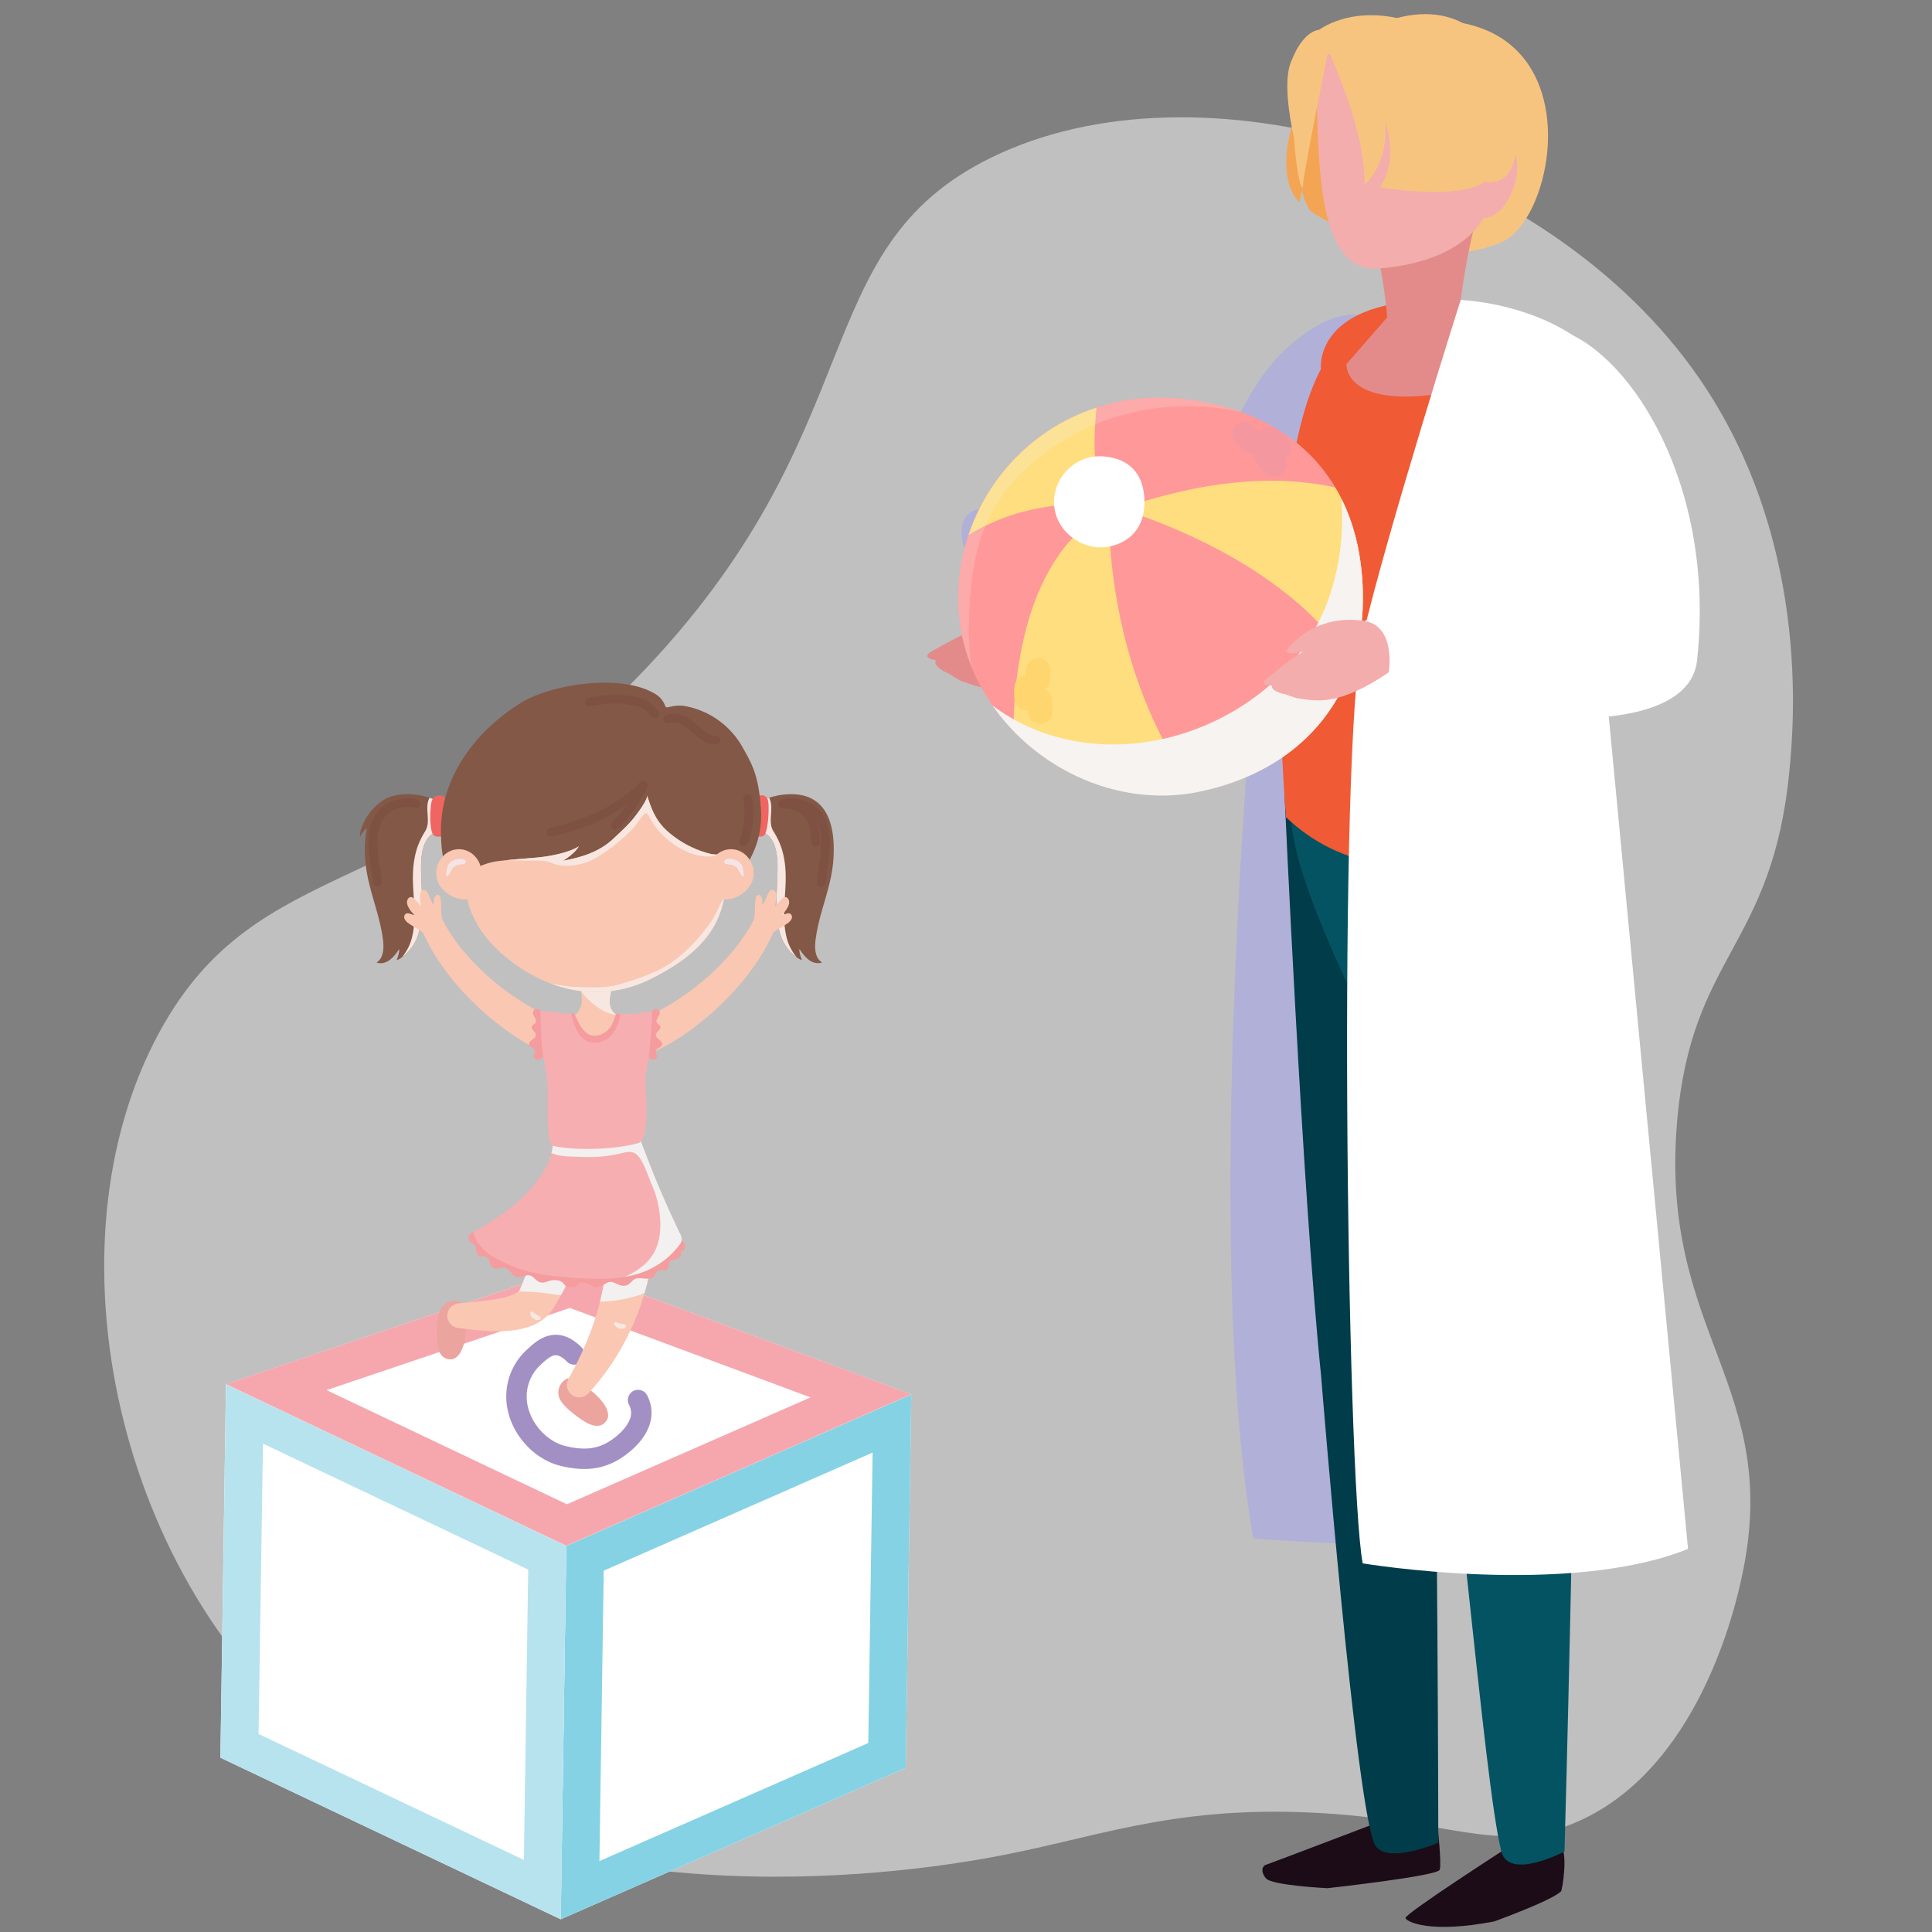 <svg xmlns="http://www.w3.org/2000/svg" viewBox="0 0 1080 1080"><rect x="0" y="0" width="1080" height="1080" fill="#808080" stroke="none"/><defs><style>.cls-1{isolation:isolate;}.cls-14,.cls-2{fill:#fff;}.cls-2{opacity:0.5;}.cls-3{fill:#f3a554;}.cls-4{fill:#f7c480;}.cls-5{fill:#b1b0d8;}.cls-6{fill:#e38b8b;}.cls-7{fill:#1b0c17;}.cls-8{fill:#f3adac;}.cls-9{fill:#003c49;}.cls-10{fill:#035363;}.cls-11{fill:#f05a35;}.cls-12{fill:#f99;}.cls-13{fill:#ffde80;}.cls-15{fill:#f6f3f1;}.cls-15,.cls-25,.cls-26,.cls-31,.cls-33{mix-blend-mode:multiply;}.cls-16{fill:#f1f1f2;opacity:0.2;mix-blend-mode:screen;}.cls-17,.cls-18,.cls-22,.cls-29{fill:none;stroke-linecap:round;stroke-linejoin:round;}.cls-17{stroke:#f4979f;}.cls-17,.cls-18{stroke-width:13.72px;}.cls-18{stroke:#ffd56f;}.cls-19{fill:#85d2e5;}.cls-20{fill:#b7e3ef;}.cls-21{fill:#f6a7ad;}.cls-22{stroke:#a28fc4;stroke-width:11.41px;}.cls-23{fill:#eca49e;}.cls-24{fill:#fac7b3;}.cls-25,.cls-32{fill:#f7e7e0;}.cls-26{fill:#f3f0f0;}.cls-27{fill:#f59c9e;}.cls-28{fill:#835846;}.cls-29{stroke:#7e5142;stroke-width:4.86px;}.cls-30{fill:#f06562;}.cls-33{fill:#f4e4e6;}.cls-34{fill:#f7aeb0;}</style></defs><title>Occupational Therapy</title><g class="cls-1"><g id="Layer_1" data-name="Layer 1"><path class="cls-2" d="M937.5,627.11C927.39,746,997.11,774.65,973.57,882c-3.26,14.88-23.92,109.09-94.85,137.63-42.39,17.06-69.33-2.8-145.61-6.38-80.7-3.78-122.43,15.08-181.68,25.49-29.3,5.15-234.82,41.28-367.36-61.17C65.17,885.64,23.74,696.73,89.22,576.77,144.74,475,231.66,506.25,355.06,379.9c135.29-138.54,93.29-240,199.05-291.81,116.28-56.93,304.62-1.58,391.41,117.23,67.57,92.51,57.13,201,54.77,225.55C990.76,530,945.49,533.25,937.5,627.11Z"/></g><g id="Layer_3" data-name="Layer 3"><path class="cls-3" d="M802.65,20.47c67.6,20-17.29,112.91-17.29,112.91s-28.25,1.56-53-15.53c-2.08-3.6-4.29-8.29-4.39-12,.8-3.4,1.34-5.59.29-2.33a7.88,7.88,0,0,0-.29,2.33c-.53,2.33-1.18,5.23-1.5,7.31C703.22,90.34,736.23.85,802.65,20.47Z"/><path class="cls-4" d="M778.32,136s29.57,12.63,60.86-.54c9.78-4.11,18.39-17.79,22.88-34.64,9.89-37.07-.24-89.55-62-89.53C729.45,11.3,778.32,136,778.32,136Z"/><path class="cls-5" d="M714.56,199.31s31.31-34.36,54.6-19.9c20.37,12.66,16.54,133.4-55.21,218.47-33,39.16-150.8-44.35-172.05-84,0,0-20.42-39.78,26.64-27.86,53.27,13.49,99.89,44.81,97.12,43.73C657.73,326.64,681.14,234.22,714.56,199.31Z"/><path class="cls-5" d="M705.66,325.81s-36.53,351-5.13,534.17c0,0,70.61,5.87,178.54,5.87L746.72,387Z"/><path class="cls-6" d="M586.87,337.27a50.86,50.86,0,0,0-41.21,4.65c-20.79,12.38-2,9.73,51.83,4.79Z"/><path class="cls-6" d="M586.87,337.27s-12.7,2.71-32.38,10.65-20.63,9.09-32.68,15.55c-8.35,4.46,1.11,5.45,1.62,5.74.31.18-1.32.14-.17,2.33.74,1.36,4.07,3.84,6.25,4.6,1.38.48,5.92,3.84,8,4.57,10,3.42,23.15,10.75,60.47-5.77C598,374.94,611,342.76,586.87,337.27Z"/><path class="cls-7" d="M799,1016.3s4.54,2.25,4.59,3.78,2.37,21.61,1.21,25.13-62.76,10.3-62.76,10.3-31.16-1.51-34.4-5.53-1.86-7,0-7.54,73.68-27.9,73.68-27.9Z"/><path class="cls-7" d="M872.05,1031.67s-6.89-3.19-10.16-2.93-10.38,4.26-10.38,4.26,12.19-7.07-8.65-.3c0,0-57.92,37.31-57.18,39.51s13.81,8.75,49.52,1.9c0,0,31.73-11.42,37.38-16.78C873.43,1056.51,876.83,1034.46,872.05,1031.67Z"/><path class="cls-8" d="M869,1002.28s.75,31,.58,31.55c-1.45,4.67-14.76,5-18.71,1.41l-7.75-29.79Z"/><path class="cls-8" d="M800.36,990.66s.5,30.75.29,31.53c-1.41,4.71-14.18,5.61-18.11,2l-5.74-31Z"/><path class="cls-9" d="M718,442.58s9.87,223.21,20.63,327.77c0,0,56.2-9.14,61.9-33.17s-5-282.19-5-282.19Z"/><path class="cls-10" d="M805.44,446.48c-.76,11.33-82.83-5.12-83.58,6.45-2.8,43.39,66.53,164.66,66.42,166.22,26.94,187,41,376.5,51,415.88,4.16,16.36,35.28,0,35.28,0,6-212.57,11-571,11-571C864.4,450.07,834.07,446.19,805.44,446.48Z"/><path class="cls-11" d="M800.29,167.88s50.07-4.63,86,26.79c0,0,23.11,164.87-.77,268.54,0,0-104.4,53.46-166.63-6.39,0,0-15.8-184.14,19.51-250.48C738.39,206.34,733.89,169.38,800.29,167.88Z"/><path class="cls-6" d="M776.8,175.85l-24.16,27.72s-1.83,29.76,71.19,13,7.1-43.19,7.1-43.19L826.79,169l-16.56-1.4-33.43,7.24"/><path class="cls-6" d="M761.75,104.58s12.07,46.83,13.75,73.71c0,0,21.23,19,39.58,1.41,0,0,7.1-70.36,22.07-81.15S761.75,104.58,761.75,104.58Z"/><path class="cls-9" d="M783.49,724.62s14.81-2.53,17.06,5.51,3.47,243.34,3.47,300c0,0-28.21,12.09-35.11,1.71-10.58-16-30.3-261.46-30.3-261.46Z"/><path class="cls-12" d="M761.86,334.51c0,52.66-32.11,95.7-91.38,108-49.1,10.19-100.64-16.86-123.38-60.91-25.36-49.13-7-110.2,38.5-140.52a112.69,112.69,0,0,1,72.91-18.35C723.38,228.82,761.91,269.61,761.86,334.51Z"/><path class="cls-13" d="M619.82,278.81c0-.47-.08-.95-.14-1.43a3.19,3.19,0,0,0-.06-.52h0c.06.38.06.42,0,.11,0,0,0-.07,0-.11s-.2-.2-.3-.32c-5.76-7.42-7.22-16.89-7.47-26.06A194.25,194.25,0,0,1,613,227.85a111.53,111.53,0,0,0-27.36,13.24,112.9,112.9,0,0,0-44.21,58,118.09,118.09,0,0,1,23-10.78c15.94-5.39,32.85-7,49.59-7a2.79,2.79,0,0,1,1.76.62l.44-.21a3,3,0,0,1,2.63.07,3,3,0,0,1,1-1.17C619.87,280,619.87,279.41,619.82,278.81Z"/><path class="cls-13" d="M626.25,284.52a282.79,282.79,0,0,1,29.65,10.77c24.24,10.28,47.67,23.39,67.87,40.38,12.41,10.43,24.19,23.06,31.57,37.74a116,116,0,0,0,6.52-38.9c0-24.22-5.34-45.08-15.44-62C706.41,263.74,664.51,271.39,626.25,284.52Z"/><path class="cls-13" d="M619.7,288.82l-1.55-.44a3.08,3.08,0,0,1-1-.49,67.34,67.34,0,0,0-24.8,21.74c-13.61,19.2-20.24,42.93-23.47,66a219.48,219.48,0,0,0-2.23,33c26,26.89,64.63,41.26,102.06,34.19a202,202,0,0,1-16.25-25C631,378.6,620.89,333.31,619.7,288.82Z"/><path class="cls-14" d="M639.75,280.79c0,12.06-6.09,21.89-19.66,24.71-11.24,2.33-23-3.86-28.24-13.94-5.81-11.26-1.6-25.24,8.81-32.18a25.79,25.79,0,0,1,16.69-4.2C632.21,256.57,639.77,265.93,639.75,280.79Z"/><path class="cls-15" d="M749.8,278.69a135.58,135.58,0,0,1-6.94,55.52,116.39,116.39,0,0,1-38.1,53,137.42,137.42,0,0,1-53.54,25.61c-33.52,7.79-69.36,2.1-96.48-18.52,25.36,36.43,71.53,57.45,115.74,48.27,59.27-12.31,91.34-55.35,91.38-108C761.87,313.16,757.69,294.44,749.8,278.69Z"/><path class="cls-16" d="M542.87,371.47a156,156,0,0,1-1.08-28.66c.81-18.7,3.1-37.45,11.6-54.39,8.89-17.71,24.15-31.94,40.93-42.16,29.4-17.9,65.31-23.22,98.8-16.15a144.15,144.15,0,0,0-34.61-7.37,112.69,112.69,0,0,0-72.91,18.35c-42.8,28.53-61.58,84.28-42.53,131.7C543,372.35,542.93,371.9,542.87,371.47Z"/><path class="cls-17" d="M695.62,242.73a30.8,30.8,0,0,1,4.35,4"/><path class="cls-17" d="M709.85,245.41a20.23,20.23,0,0,1,5.48,4.7"/><path class="cls-17" d="M708,254.72l4.32,4.93"/><path class="cls-18" d="M574,384.3a16.09,16.09,0,0,0,0,5.87"/><path class="cls-18" d="M581.31,391.59a33.85,33.85,0,0,0,.24,6.12"/><path class="cls-18" d="M580.39,374.71a21.14,21.14,0,0,0-.2,4.9"/><path class="cls-14" d="M816.54,167.64s-40.85,128.71-54.79,188.21-9.09,469.32,0,518.08c0,0,114.43,19.13,181.87-8.08l-47.3-496.7,9.45-128.81-27.09-53.17S855.77,170.44,816.54,167.64Z"/><path class="cls-8" d="M826,23.43S766.5-2.29,736.09,25.66c0,0-.67,40.31,1.69,68.2s8.24,54.37,28.77,56.4c0,0,58.09-.16,67.17-39.7C841.9,75,839.35,33,826,23.43Z"/><path class="cls-14" d="M832.57,220.79s-3.43-35.28,23.83-38.28c41.55-4.59,104.34,76.11,92.26,186.73-5.58,50.94-140.65,31.61-180.42,10.53,0,0-39.13-21.6,6.58-38,51.72-18.53,99.86-14.42,98.09-16.79C868,318.4,841.56,272.23,832.57,220.79Z"/><path class="cls-8" d="M759.48,346.75s-19-3-34.36,10.52.16,8.31,45.3-4.51Z"/><path class="cls-8" d="M759.48,346.75s-10.33,4.28-25.65,14-15.9,10.82-25,18.08c-6.29,5,2,4.29,2.51,4.46.3.08-1.13.32.31,1.92.88,1,4.23,2.51,6.23,2.77,1.28.18,5.83,2.19,7.75,2.43,9.25,1.2,21.9,5.08,50.65-14.55C776.32,375.87,781.25,347.32,759.48,346.75Z"/><path class="cls-8" d="M822.39,96.49c-3.66,11.67-1.26,22.84,5.37,24.92s15-5.71,18.64-17.4,1.26-22.85-5.36-24.93S826.05,84.79,822.39,96.49Z"/><path class="cls-4" d="M743,29.38s21,44.93,19.7,74c0,0,13.7-10.88,11.62-35.3,0,0,8,21-2.93,36.61,0,0,43.87,7.56,58.79-3.18,0,0,17.66,4.87,17.61-23.56s-9-53-21.94-58.92C825.83,19,799.77-11.87,743,29.38Z"/><path class="cls-4" d="M722.34,33.12S727.69,18,737.55,16.59c0,0,22.41-17.29,59.29-1.32L742.05,30.48h0s-12.58,62.25-13.8,73.06c-.58,5-3.84-8.5-4.79-25.95C720.74,65.34,717,43.21,722.34,33.12Z"/></g><g id="Layer_4" data-name="Layer 4"><polygon class="cls-14" points="506.31 988.25 313.46 1072.9 316.56 864.13 509.41 779.47 506.31 988.25"/><path class="cls-19" d="M487.79,812.05l-2.42,162.31-150.29,66L337.49,878l150.3-66m21.62-32.58L316.56,864.14l-3.1,208.76,192.85-84.66,3.1-208.77Z"/><polygon class="cls-14" points="123.2 982.56 313.46 1072.9 316.56 864.13 126.31 773.79 123.2 982.56"/><path class="cls-20" d="M147,807l148.27,70.42-2.41,162.29L144.54,969.29,147,807m-20.64-33.2L123.2,982.56l190.26,90.34,3.1-208.76L126.31,773.79Z"/><polygon class="cls-14" points="509.41 779.47 316.56 864.13 126.31 773.79 318.87 708.74 509.41 779.47"/><path class="cls-21" d="M318.54,731.15l134.55,50L316.91,840.9,182.55,777.09l136-45.94m.33-22.41-192.56,65,190.25,90.35,192.85-84.67L318.87,708.74Z"/><path class="cls-22" d="M321,757.16c-10.39-10.4-17.52-3.18-23.26,2.14a29.72,29.72,0,0,0-9,20.11c-.69,15.67,11.47,31,26.16,34.52,11.21,2.67,20.8,2.27,30.41-4.46,8.63-6.06,17-16.09,11.37-26.85"/><path class="cls-23" d="M257.74,728.07a8.62,8.62,0,0,0-12,5.24c-1.47,4.31-1.62,11.25-1.44,15.73s1.42,9.38,5.5,10.55c8.84,2.52,10.8-12.68,10.69-17.08C260.42,741.44,261.37,729.76,257.74,728.07Z"/><path class="cls-24" d="M329.77,686c-1.44,3.25-2.87,6.62-4.22,10.18l-4.31,11a135.25,135.25,0,0,1-11.3,23.11l-.44.71-.69,1.09a22,22,0,0,1-1.71,2.21,23.64,23.64,0,0,1-3.9,3.53,28.81,28.81,0,0,1-8,4,42.48,42.48,0,0,1-7.38,1.69,59,59,0,0,1-6.86.59,107.09,107.09,0,0,1-12.79-.41c-4.11-.39-8.12-.85-11.92-1.33h-.09a6.93,6.93,0,0,1,.09-13.77c4.14-.46,8-.69,11.85-1.13s7.5-.84,10.94-1.52a35,35,0,0,0,8.9-2.79,8.32,8.32,0,0,0,2.37-1.7,1.52,1.52,0,0,0,.35-.61.74.74,0,0,0,0-.18v-.07l.06-.13.27-.6a145.82,145.82,0,0,0,7.21-20.59c1.08-3.69,2.12-7.53,3.32-11.47s2.55-8,4.19-12v0a13,13,0,0,1,24.16,9.84C329.88,685.77,329.82,685.93,329.77,686Z"/><path class="cls-25" d="M298.15,733.4a8.43,8.43,0,0,0,2.61,1.94c.72.35,1.63.82,1.54,1.61s-.9,1-1.59,1a4.45,4.45,0,0,1-4.36-3.86,1,1,0,0,1,.07-.58.84.84,0,0,1,1.09-.29,2.42,2.42,0,0,1,.88.86"/><path class="cls-23" d="M316.66,770.85a8.62,8.62,0,0,0-2.76,12.83c2.62,3.72,8.17,7.89,11.91,10.37s8.43,4.33,11.77,1.7c7.22-5.7-4-16.17-7.61-18.65C329.08,776.49,320.17,768.9,316.66,770.85Z"/><path class="cls-24" d="M365.64,683.79c0,2.24,0,4.47,0,6.71l-.41,6.67c-.23,2.21-.51,4.41-.78,6.61l-1.11,6.54-1.38,6.46-1.73,6.36c-.66,2.09-1.3,4.18-2,6.25l-2.27,6.12a146,146,0,0,1-11.65,23.13A137.37,137.37,0,0,1,328.82,779,6.93,6.93,0,0,1,317.68,771l0-.06a195.43,195.43,0,0,0,10.17-20.78,162,162,0,0,0,7.3-21.5l1.31-5.46,1.11-5.48.88-5.5.69-5.48a139.09,139.09,0,0,0,.41-21.86l0-.23A13,13,0,0,1,365.62,683C365.64,683.27,365.64,683.55,365.64,683.79Z"/><path class="cls-26" d="M322.76,668.67a13,13,0,0,0-17,7.16v0c-1.64,4-2.95,8.11-4.19,12s-2.24,7.78-3.32,11.47A145.82,145.82,0,0,1,291,720l-.27.6-.06.13v.07a.74.74,0,0,1,0,.18,1.52,1.52,0,0,1-.35.61,4.76,4.76,0,0,1-.39.39,110.52,110.52,0,0,1,11.65.53c2.34.23,4.68.51,7,.89a29.57,29.57,0,0,0,5.1.55,152.4,152.4,0,0,0,7.56-16.65l4.31-11c1.35-3.56,2.79-6.93,4.22-10.18.05-.1.11-.26.15-.36A13,13,0,0,0,322.76,668.67Z"/><path class="cls-26" d="M360.25,722.93l1.67-6.15,1.38-6.46,1.11-6.54c.27-2.2.55-4.4.78-6.61l.41-6.67c0-2.24,0-4.47,0-6.71,0-.24,0-.52,0-.77a13,13,0,0,0-26.05,1.58l0,.23a139.09,139.09,0,0,1-.41,21.86l-.69,5.48-.88,5.5-1.11,5.48-1.07,4.49A74.93,74.93,0,0,0,360.25,722.93Z"/><path class="cls-25" d="M344.8,739.11a8.38,8.38,0,0,0,3.12.95c.79.09,1.81.22,2,1s-.49,1.27-1.14,1.52a4.47,4.47,0,0,1-5.41-2.17,1.12,1.12,0,0,1-.13-.56.83.83,0,0,1,.93-.64,2.37,2.37,0,0,1,1.12.5"/><path class="cls-27" d="M264.65,688.84c-3.16.8-3.44,4.09-1.62,5.44.53.39,1.17.6,1.67,1,2,1.7.91,5.88,3.36,6.85,1.1.43,2.38-.11,3.5.26,2.56.86,1.95,5.28,4.36,6.5,1.8.91,3.95-.64,5.95-.34,3,.45,4.21,4.74,7.21,5.38,2.28.48,4.56-1.41,6.85-1s3.72,3.22,6,3.88c2.5.72,5-1.21,7.61-1.22,2.31,0,4.35.32,5.69,2.21s4.83,2.6,7.22.9c.57-.41,1-1,1.61-1.39,3.47-2.25,7.21,3.89,10.89,2,.73-.39,3.11-1.41,3.8-1.87,4.24-2.82,6.89,2.67,11.69,1,1.49-.53,3-2.47,3.6-2.92,1.69-1.36,4.12-1,6.27-.78s4.78,0,5.84-1.87a8.74,8.74,0,0,1,1.11-2.2c1.58-1.56,5,.38,6.17-1.52.51-.85.14-2,.46-2.93.48-1.46,2.3-1.88,3.8-2.27s3.24-1.49,2.92-3c-.07-.33-.25-.68-.14-1s.65-.55,1.05-.73c1.76-.79,2.12-4.59-.89-6-2-.95-3.12,1.91-4.91,3.24-4,3-8.85,4.7-13.68,6-16.8,4.67-34.52,5.38-51.88,3.79-14.43-1.32-29.06-4.49-41.07-12.59Z"/><path class="cls-28" d="M456,524.68c2-15,8.76-28.67,9.85-43.93,1.89-26.57-8.27-39.08-28.62-36.46a44,44,0,0,0-14,4.45l-1.09,14.8c22.95,4.58,5.21,40.14,15.51,62.43,1.74,3.77,6.47,9.32,10.63,10.73-.52-1.34-1.72-4.81-1.34-6.19a23.48,23.48,0,0,0,5.11,6c2.13,1.6,5,2.44,7.48,1.48C455.33,535.47,455.32,529.52,456,524.68Z"/><path class="cls-29" d="M437.55,449.24a20.37,20.37,0,0,1,14.92,2.24c13.48,8,8.34,26.88,6.57,41.74"/><path class="cls-29" d="M438.49,449.44a21.33,21.33,0,0,1,8.81,2.15,16.08,16.08,0,0,1,6.95,8.41A31.15,31.15,0,0,1,456,470.93"/><path class="cls-25" d="M439.37,522.48c-2.65-12.45.73-25.05-.39-37.6a50.15,50.15,0,0,0-2-10.45,42.86,42.86,0,0,0-4.59-9.67c-3.58-5.84.65-12.91-2.47-18.8a49.65,49.65,0,0,0-6.71,2.78l-1.09,14.8c22.95,4.58,5.21,40.14,15.51,62.43a26.18,26.18,0,0,0,7.75,9.19A27.92,27.92,0,0,1,439.37,522.48Z"/><path class="cls-30" d="M423.46,445.34a3.75,3.75,0,0,1,5,.39,4.59,4.59,0,0,1,.88,1.9,15.55,15.55,0,0,1,.31,4,54.11,54.11,0,0,1-.8,10.4c-.29,1.43-.64,3.71-1.66,4.87s-2.91.8-4.32.32a1.48,1.48,0,0,1-.8-.48,1.07,1.07,0,0,1-.15-.61c-.12-2,.55-4.05.83-6.08a31.87,31.87,0,0,0,.13-5.17c-.08-2.89-.06-5.78-.14-8.66Z"/><path class="cls-28" d="M247.92,463.54l-1.08-14.8a44,44,0,0,0-14-4.45c-6.21-.81-13.6-.32-18.94,3.26A30.76,30.76,0,0,0,202,463.07a10.61,10.61,0,0,0-.71,4.84,10.77,10.77,0,0,1,3.81-4.9,63.1,63.1,0,0,0-.91,17.74C205.28,496,212,509.63,214,524.68c.67,4.84.65,10.79-3.51,13.36,2.49,1,5.36.12,7.48-1.48a23.72,23.72,0,0,0,5.12-6c.37,1.38-.83,4.85-1.34,6.19,4.16-1.41,8.88-7,10.62-10.73C242.72,503.68,225,468.12,247.92,463.54Z"/><path class="cls-29" d="M232.47,449.24a20.37,20.37,0,0,0-14.92,2.24c-13.47,8-8.34,26.88-6.57,41.74"/><path class="cls-25" d="M230.65,522.48c2.66-12.45-.73-25.05.4-37.6a49.5,49.5,0,0,1,2-10.45,43.29,43.29,0,0,1,4.59-9.67c3.58-5.84-.65-12.91,2.48-18.8a50.74,50.74,0,0,1,6.71,2.78l1.08,14.8c-22.94,4.58-5.2,40.14-15.51,62.43a26.18,26.18,0,0,1-7.75,9.19A27.72,27.72,0,0,0,230.65,522.48Z"/><path class="cls-30" d="M248.62,445.69a5,5,0,0,0-5.9-.13,4.27,4.27,0,0,0-1.2,1.79,13.05,13.05,0,0,0-.72,3.91,47.42,47.42,0,0,0,0,10.45c.22,1.46.43,3.76,1.51,5s3.35,1.1,5,.77a1.83,1.83,0,0,0,1-.38,1.11,1.11,0,0,0,.23-.6c.31-2-.29-4.08-.42-6.14a26.32,26.32,0,0,1,.31-5.17c.35-2.86.59-5.74.94-8.6Z"/><path class="cls-28" d="M282,519.4c10.85,9.39,24.59,15.07,38.61,17.67a74.63,74.63,0,0,0,38.59-2.63,65.68,65.68,0,0,0,17.3-9.3c5.8-4.33,10.32-9.84,15.44-14.89s6-5.75,11.07-10.7c5.74-5.63,9.67-9.08,14.2-15.91a50.68,50.68,0,0,0,8.22-30.25c-1.2-19.37-4.63-25.65-10.41-35.8a46.36,46.36,0,0,0-32-22.87c-5.51-1-9.59,1-10.57.63-.8-.28-1.23-4.26-5.59-7.06-18.9-12.17-58.54-5.85-75.36,4.43-24.67,15.1-45.09,40.95-45,71.58,0,6.43.32,16.39,4.29,24.44C255.24,497.82,276.37,514.57,282,519.4Z"/><g class="cls-31"><path class="cls-32" d="M266.5,503.57A179,179,0,0,0,282,519.4c10.85,9.39,24.59,15.07,38.61,17.67a74.63,74.63,0,0,0,38.59-2.63,65.68,65.68,0,0,0,17.3-9.3c5.8-4.33,10.32-9.84,15.44-14.89,8.34-8.23,17.86-14.9,27.77-21a31.62,31.62,0,0,1-.76-3.25,14.63,14.63,0,0,1-.2-2.89c-.52.18-1,.35-1.54.54-13.46,4.89-25.36,14.6-36.3,23.44-12.32,10-27.09,24.24-43.3,27-15.65,2.66-34.75-2.72-47-12.92-6.09-5.06-10.9-11.39-16.83-16.6a33.93,33.93,0,0,0-13.2-7.35v.21A73.85,73.85,0,0,1,266.5,503.57Z"/></g><path class="cls-24" d="M307.32,597.06H359.7a204.83,204.83,0,0,1,.93-22,64.8,64.8,0,0,0-6.8-2.18c-3.8-1-8.2-4-11-7.14-3-3.35-2.16-8.62-.86-12.54-.39.09-.79.17-1.19.24a66.21,66.21,0,0,1-16.13.4c.67,2.78,1,6.48-.14,9.2-3,7.34-11.92,9.67-19.45,12.39,1.21,4,1,8.24,1.43,12.48C306.82,590.94,307.07,594,307.32,597.06Z"/><path class="cls-25" d="M344.77,567.33a9.66,9.66,0,0,1-1.91-1.61c-3-3.35-2.16-8.62-.86-12.54-.39.09-.79.17-1.19.24a67.73,67.73,0,0,1-16.13.4C324.45,553.8,333.46,566.32,344.77,567.33Z"/><path class="cls-24" d="M403.83,478.38c-.23-.7-5.14-.71-5.89-.88a56.62,56.62,0,0,1-24.17-12.25,31.85,31.85,0,0,1-6-6.7,38.82,38.82,0,0,1-3.92-7.74c-.51-1.34-1.39-3.74-2.13-6.24.69,2.34-6.59,11.88-8.83,14.38-3.46,3.88-6.28,6.32-10,9.88-7.62,7.19-17.3,10.37-28.21,12.33,3-1.77,7.19-5,8.86-8.05-5.68,3.64-16.41,5.61-23,6.22-7.71.72-15.43,1.17-23.1,2.17-5.5.73-17.49,5.23-17.49,9.87,0,22,13.62,38.54,32.3,50.55,22.13,14.23,48.39,17.07,72,5.12,12.67-6.42,25.06-14.37,33.11-26.38,5.79-8.63,8.37-18.94,8.37-29.29A49.36,49.36,0,0,0,403.83,478.38Z"/><path class="cls-25" d="M297.49,481.1c2.86,0,5.89-.22,8.68.57,1.5.43,2.93,1.11,4.46,1.52a23.6,23.6,0,0,0,4.34.75,32.14,32.14,0,0,0,17.71-4.17,84.84,84.84,0,0,0,15.71-11.48,49.14,49.14,0,0,0,6.47-6.43c1.75-2.24,3.27-4.64,5.21-6.73a1.44,1.44,0,0,1,2.25.29,38.92,38.92,0,0,0,5.86,8.95c8.23,9.47,21.66,17,34.49,13.59h.09c-1.54-.29-4.27-.33-4.82-.45a56.62,56.62,0,0,1-24.17-12.25,31.85,31.85,0,0,1-6-6.7,38.82,38.82,0,0,1-3.92-7.74c-.51-1.34-1.39-3.74-2.13-6.24.69,2.34-6.59,11.88-8.83,14.38-3.46,3.88-6.28,6.32-10,9.88-7.62,7.19-17.3,10.37-28.21,12.33,3-1.77,7.19-5,8.86-8.05-5.68,3.64-16.41,5.61-23,6.22-5.6.52-11.2.9-16.79,1.46C288.29,481.12,292.91,481.11,297.49,481.1Z"/><path class="cls-25" d="M404.31,502.41c-1.73,3-4.05,8.23-5.22,10.28a50.64,50.64,0,0,1-3.87,5.67,105.84,105.84,0,0,1-9.76,11.19c-11.86,11.7-21.65,15.38-38.64,20.55-8.29,2.52-17.47,1.86-26.09,1.56-3.32-.12-9-1.28-12.29-1.64,18.12,6.64,37.73,6.16,55.78-3,12.67-6.42,25.06-14.37,33.11-26.38a49.37,49.37,0,0,0,7.46-19C404.66,501.9,404.47,502.14,404.31,502.41Z"/><path class="cls-29" d="M415.74,470.46a45,45,0,0,0,2.18-23.91"/><path class="cls-29" d="M359.54,439.26a91.09,91.09,0,0,1-15.48,22.14"/><path class="cls-29" d="M373.39,401.92c3.14-1.32,6.82-.37,9.73,1.41s5.28,4.28,7.92,6.42,5.79,4,9.19,4"/><path class="cls-24" d="M421.32,488.38c0,7.55-7.28,13.16-13.48,14.22-8.63,1.46-11.92-6.67-11.92-14.22s5.68-13.68,12.7-13.68S421.32,480.83,421.32,488.38Z"/><path class="cls-33" d="M411.35,480.85A6.54,6.54,0,0,1,414,482.7c1,1,1,2.08,1.4,3.34a15.47,15.47,0,0,1,.23,3.91c-1.18.25-2.83-4-3.61-4.83a6.92,6.92,0,0,0-3.81-1.78c-.93-.16-2.89-.11-3.33-1.19s1.05-1.87,1.92-2A9.35,9.35,0,0,1,411.35,480.85Z"/><path class="cls-24" d="M243.84,488.38c0,7.55,7.28,13.16,13.48,14.22,8.63,1.46,11.93-6.67,11.93-14.22s-5.69-13.68-12.7-13.68S243.84,480.83,243.84,488.38Z"/><path class="cls-33" d="M253.8,480.85a6.58,6.58,0,0,0-2.65,1.85c-1,1-1,2.08-1.39,3.34a15,15,0,0,0-.24,3.91c1.18.25,2.83-4,3.61-4.83a6.92,6.92,0,0,1,3.81-1.78c.93-.16,2.89-.11,3.33-1.19s-1-1.87-1.92-2A9.41,9.41,0,0,0,253.8,480.85Z"/><path class="cls-34" d="M309.08,639.13c-.54,11.45-8.46,21.64-16.55,29.74s-18,14.08-27.88,20c.26,3.54,5.07,10.2,10.22,13.2,15.68,9.14,27.9,11,45.93,12.23,13.92,1,26.62,1.07,38-2.95a45.49,45.49,0,0,0,20.61-14.92,6.6,6.6,0,0,0,1.68-3.54,7.26,7.26,0,0,0-1-3.37q-12.48-25.9-22.33-53a2.3,2.3,0,0,0-.93-1.36,2.27,2.27,0,0,0-1.16-.15c-14.31.71-31,0-45.32,0Z"/><path class="cls-27" d="M317.25,644.92c3.59.17,7.19.06,10.78.05,4,0,8,.12,11.94-.19a72.48,72.48,0,0,0,19.32-4.11c-.52-1.38-1-2.75-1.53-4.13a2.3,2.3,0,0,0-.93-1.36,2.27,2.27,0,0,0-1.16-.15c-14.31.71-31,0-45.32,0l-1.27,4.11a28.68,28.68,0,0,1-.59,4.45A34.3,34.3,0,0,0,317.25,644.92Z"/><path class="cls-26" d="M380.09,689.49q-12.48-25.9-22.33-53a2.3,2.3,0,0,0-.93-1.36,2.27,2.27,0,0,0-1.16-.15c-14.31.71-31,0-45.32,0l-1.27,4.11a28.38,28.38,0,0,1-.83,5.44c5.14,2.25,11.3,1.95,16.79,2.17a77.06,77.06,0,0,0,22.66-2.11c2.47-.65,5.48-1.19,7.7.44a12.78,12.78,0,0,1,3.33,4.08c2,3.5,3.28,7.35,4.77,11.08.92,2.3,2,4.52,2.74,6.88a54.32,54.32,0,0,1,2.15,8.8c1.52,9.67,1.18,20.1-5.29,28-3.68,4.49-8.7,7.58-14,9.9a57.64,57.64,0,0,0,9.72-2.45,45.49,45.49,0,0,0,20.61-14.92,6.6,6.6,0,0,0,1.68-3.54A7.26,7.26,0,0,0,380.09,689.49Z"/><path class="cls-24" d="M421.25,514.72c1-3.29.58-8.35,1.1-12.17.13-1,.51-2.19,1.49-2.28a1.53,1.53,0,0,1,1,.3c1.42,1,1.43,3,1.28,4.72.45.2.86-.34,1.05-.79l2-4.55c.52-1.19,1.34-2.59,2.63-2.51s2.19,1.76,2.1,3.14a24.59,24.59,0,0,1-.73,6c1-1,2.22-2.41,3.22-3.42.67-.68,1.51-1.72,2.57-1.68,1.39,0,2.17,1.58,2.2,2.8a6.27,6.27,0,0,1-.89,3,14.53,14.53,0,0,1-3.3,4.13c1.65.05,3.33-1.45,4.77-.65a2.32,2.32,0,0,1,.78,2.85,6,6,0,0,1-2.09,2.41,64.47,64.47,0,0,1-5.68,3.49,22.54,22.54,0,0,0-2.47,1.8C431.66,521.82,421.25,514.72,421.25,514.72Z"/><path class="cls-24" d="M356.54,570.24a105.68,105.68,0,0,0,19.4-9.55,142.26,142.26,0,0,0,18-13.16,132.94,132.94,0,0,0,15.7-15.87,95.13,95.13,0,0,0,12.16-18.37l0,0a6.41,6.41,0,0,1,11.68,5.27,109.36,109.36,0,0,1-12.28,22,148.77,148.77,0,0,1-16.16,19,160.48,160.48,0,0,1-19,16.21,124.48,124.48,0,0,1-22.09,13,9.93,9.93,0,0,1-8.12-18.12l.68-.28Z"/><path class="cls-24" d="M247.43,514.72c-1-3.29-.58-8.35-1.1-12.17-.13-1-.52-2.19-1.5-2.28a1.55,1.55,0,0,0-1,.3c-1.42,1-1.43,3-1.28,4.72-.45.2-.85-.34-1.05-.79q-1-2.28-2-4.55c-.52-1.19-1.35-2.59-2.64-2.51s-2.18,1.76-2.1,3.14a25.08,25.08,0,0,0,.73,6c-1-1-2.22-2.41-3.21-3.42-.68-.68-1.51-1.72-2.58-1.68-1.38,0-2.17,1.58-2.19,2.8a6.15,6.15,0,0,0,.88,3,14.53,14.53,0,0,0,3.3,4.13c-1.64.05-3.33-1.45-4.77-.65a2.32,2.32,0,0,0-.78,2.85,6.07,6.07,0,0,0,2.09,2.41,66,66,0,0,0,5.68,3.49,23.54,23.54,0,0,1,2.48,1.8C237,521.82,247.43,514.72,247.43,514.72Z"/><path class="cls-24" d="M304.75,588.66a124.21,124.21,0,0,1-22.1-13,160.38,160.38,0,0,1-19-16.21,149.66,149.66,0,0,1-16.17-19,109.36,109.36,0,0,1-12.28-22,6.41,6.41,0,0,1,11.67-5.29l0,.06a96.06,96.06,0,0,0,12.16,18.37,133,133,0,0,0,15.71,15.87,141.54,141.54,0,0,0,18,13.16,105.28,105.28,0,0,0,19.39,9.55l0,0a9.93,9.93,0,1,1-6.72,18.68C305.21,588.86,305,588.76,304.75,588.66Z"/><path class="cls-27" d="M364.23,565.67a3.31,3.31,0,0,1,2.89-1.68,2.22,2.22,0,0,1,1.73,2.07c0,2-2.58,3.69-1.73,5.49.46,1,1.77,1.38,2,2.41.44,1.73-2.39,2.73-2.52,4.51-.09,1.15,1,2,1.9,2.72s1.91,1.7,1.64,2.82c-.42,1.74-3.42,1.94-3.56,3.72-.06.87.67,1.62.73,2.48a2.31,2.31,0,0,1-2.28,2.16c-1.15.07-1.81-1.21-2.84-1.73a101.39,101.39,0,0,0,1-17.06Z"/><path class="cls-27" d="M302.58,565.78a3.3,3.3,0,0,0-2.81-1.81,2.2,2.2,0,0,0-1.82,2c-.14,2,2.39,3.82,1.46,5.57-.5.94-1.83,1.3-2.14,2.31-.53,1.72,2.25,2.84,2.3,4.63,0,1.16-1.07,2-2,2.63s-2,1.6-1.78,2.74c.34,1.75,3.32,2.1,3.37,3.88,0,.88-.74,1.58-.84,2.45a2.3,2.3,0,0,0,2.17,2.25c1.15.13,2.9-1.58,4-2-.57-6.14-1.62-10.46-1.23-16.62Z"/><path class="cls-34" d="M306,605.74c.6,12.71-1.05,33.17,3.2,34.81,12.39,2.8,35.53,2.09,47.82-1.64,6.76-2.69,3.57-30.41,3.78-35.21.2-4.39,1.66-10.57,2-13.59.55-4.37,1.78-19.71,1.78-25-8,2.4-19.45,1.66-20.06,1.5s-1.73,11.68-11.74,12.39c-8.16.58-11.11-12.65-12.12-12.47-4.25.77-18.59-2.16-18.59-1.42,0,3.56.49,16.91.78,19.89C303.35,589.37,305.84,601.5,306,605.74Z"/><path class="cls-27" d="M322.64,576.34a12.42,12.42,0,0,0,5.93,5.89,12.05,12.05,0,0,0,9.6-.77c5.54-2.8,7.56-8.88,8.71-14.64a21.86,21.86,0,0,1-2.29-.18c-.74-.2-1.73,11.68-11.74,12.39-8.16.58-11.11-12.65-12.12-12.47a9.91,9.91,0,0,1-1.47.12A37.71,37.71,0,0,0,322.64,576.34Z"/><path class="cls-29" d="M366,399c-3.26-4.08-6.2-6-10.5-6.92a58.69,58.69,0,0,0-25.94.44"/><path class="cls-29" d="M359.34,439.27C345.65,453,327,460.9,308,465.15"/></g></g></svg>